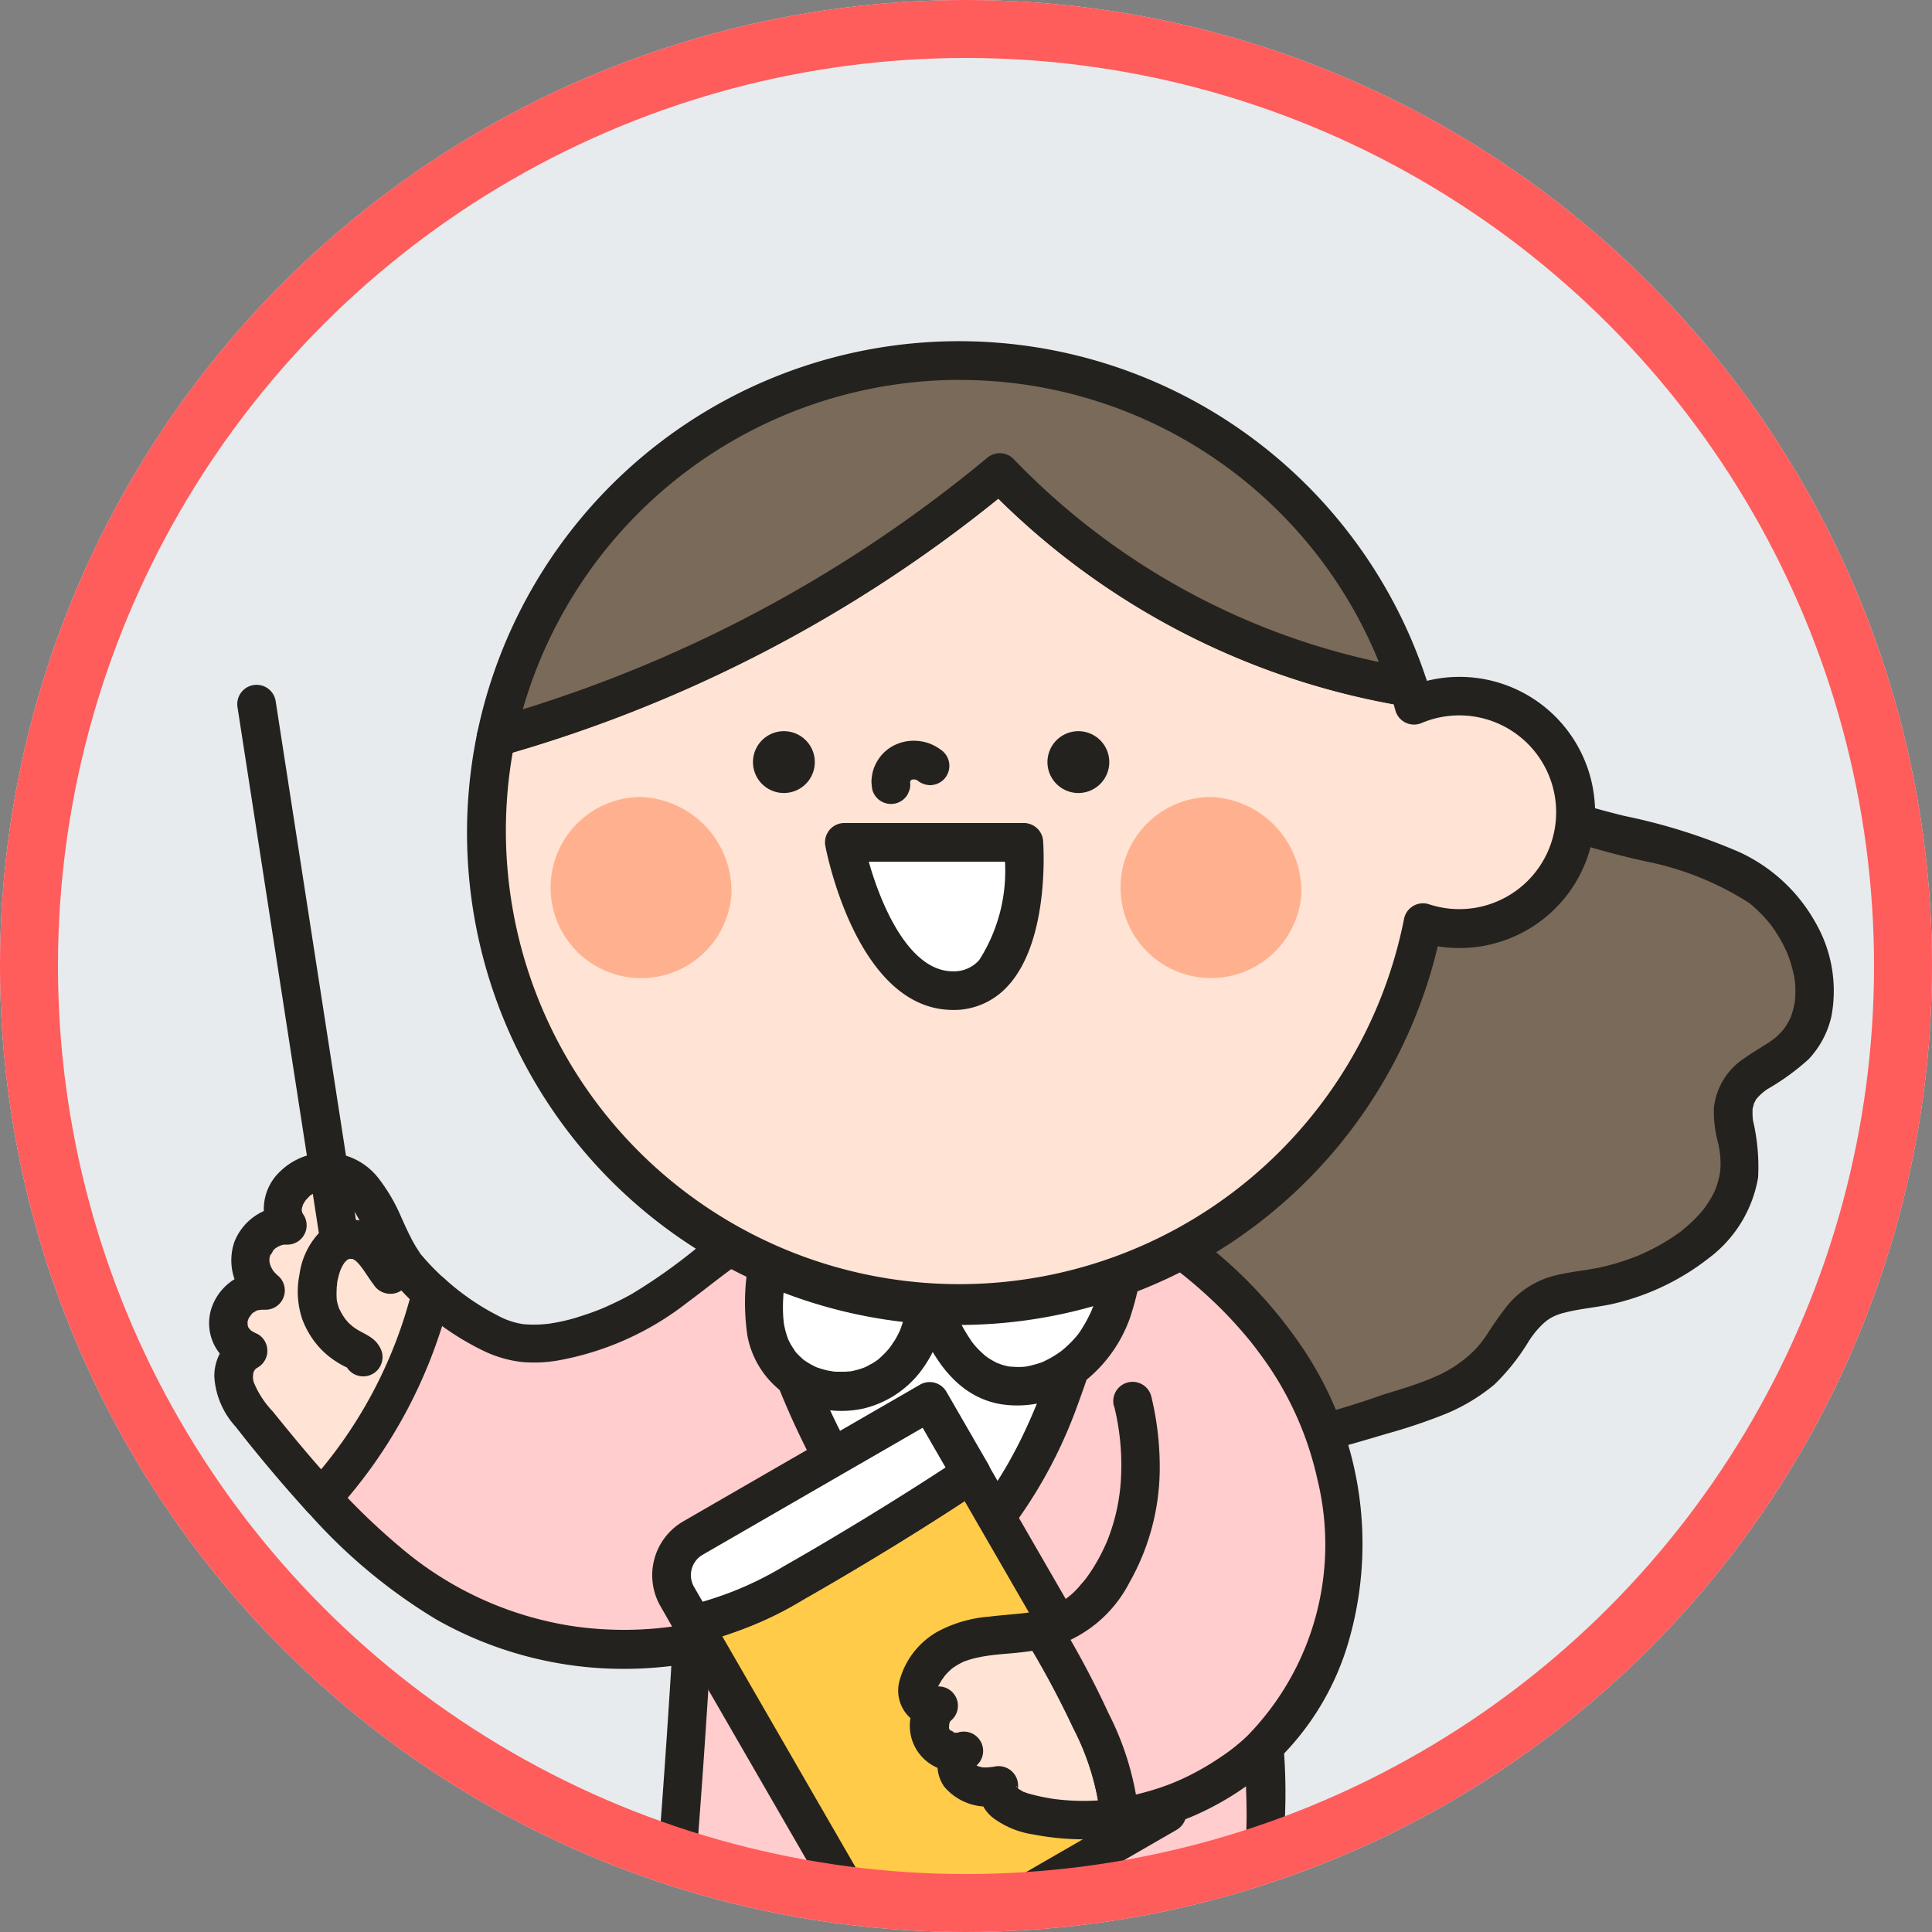 <svg id="profile." xmlns="http://www.w3.org/2000/svg" xmlns:xlink="http://www.w3.org/1999/xlink" width="50" height="50" viewBox="0 0 50 50">
  <rect x="0" y="0" width="50" height="50" fill="#808080" stroke="none"/>
  <defs>
    <clipPath id="clip-path">
      <circle id="SVGID" cx="24" cy="24" r="24" fill="none"/>
    </clipPath>
  </defs>
  <circle id="profile" cx="25" cy="25" r="25" fill="#e8ebed"/>
  <g id="그룹_878" data-name="그룹 878" transform="translate(1 1)">
    <g id="그룹_877" data-name="그룹 877" clip-path="url(#clip-path)">
      <g id="그룹_876" data-name="그룹 876" transform="translate(4.414 7.829)">
        <path id="패스_1786" data-name="패스 1786" d="M2873.747,1189.57a92.262,92.262,0,0,1,1.031,13.339,1.908,1.908,0,0,1-.146.907c-.311.592-1.2.82-1.3,1.479l5.932-.613a1.211,1.211,0,0,0,.7-.222,1.179,1.179,0,0,0,.3-.757l2.15-15.873c.022-.165-.206-.385-.229-.219" transform="translate(-2855.399 -1149.016)" fill="#24221e"/>
        <path id="패스_1787" data-name="패스 1787" d="M2871.915,1188.331q.5,3.351.757,6.748.129,1.718.193,3.44.032.853.048,1.706c.01.552.037,1.111.008,1.663a.463.463,0,0,1-.017.126,1.073,1.073,0,0,1-.055.185c0,.007-.044.069-.061.1,0,.008-.046.06-.009.014s-.018.019-.026.027a2.662,2.662,0,0,1-.224.211c-.037.031-.076.062-.115.092s.013-.01.018-.014l-.066.051a1.937,1.937,0,0,0-.869,1.115c-.052.286.131.669.482.633l5.075-.524c.417-.043.845-.063,1.257-.142a1.238,1.238,0,0,0,.94-.751,4.544,4.544,0,0,0,.213-1.133q.085-.625.17-1.251.685-5.055,1.37-10.11.192-1.416.384-2.832.047-.346.094-.691a1.876,1.876,0,0,0,.041-.763.777.777,0,0,0-.491-.52.555.555,0,0,0-.689.4.5.5,0,0,0,.965.266l-.032.073-.179.18.016-.01-.252.068a.421.421,0,0,1-.246-.093c-.013-.013-.061-.131-.05-.084.019.088.026-.2-.005-.082a1.384,1.384,0,0,0-.022.165q-.04.3-.081.593-.078.576-.156,1.153l-.317,2.338-.625,4.611q-.316,2.338-.634,4.676c-.1.763-.2,1.526-.31,2.288-.011.074-.022.147-.038.22-.007.032-.015.064-.024.1s-.042.119-.008.041a.786.786,0,0,1-.045.084c-.01.017-.058.065-.009.012-.005.006-.064.061-.018.018-.05.025-.061.032-.033.022l-.038.013a5.969,5.969,0,0,1-.981.127l-5.24.541.482.633c.007-.039.019-.076.026-.114.018-.083,0-.007-.008.014.009-.017.016-.034.026-.05s.07-.112.034-.06,0,0,.008-.009c.022-.024.043-.049.066-.072a2.261,2.261,0,0,1,.178-.162c.037-.031.075-.061.113-.091-.075.059.022-.017.048-.036a2.265,2.265,0,0,0,.877-1.057,2.7,2.7,0,0,0,.1-.852c0-.283,0-.566-.008-.849q-.011-.87-.04-1.739-.113-3.477-.487-6.939-.215-1.992-.515-3.974a.5.5,0,0,0-.615-.349.512.512,0,0,0-.349.615" transform="translate(-2854.049 -1147.645)" fill="#24221e"/>
        <path id="패스_1788" data-name="패스 1788" d="M2852.53,1185.24a92.263,92.263,0,0,1,1.031,13.339,1.909,1.909,0,0,1-.146.907c-.311.592-1.2.82-1.3,1.479l5.933-.613a1.212,1.212,0,0,0,.7-.222,1.177,1.177,0,0,0,.295-.756l2.15-15.874c.022-.165-.206-.384-.229-.219" transform="translate(-2839.84 -1145.841)" fill="#24221e"/>
        <path id="패스_1789" data-name="패스 1789" d="M2850.7,1184q.5,3.351.757,6.748.128,1.718.193,3.44.032.853.048,1.706c.01.552.037,1.111.008,1.663a.459.459,0,0,1-.017.126,1.079,1.079,0,0,1-.055.186c0,.007-.044.068-.061.1,0,.008-.046.061-.009.014s-.018.019-.026.027a2.705,2.705,0,0,1-.225.211c-.038.031-.076.061-.114.092l.018-.014-.067.051a1.935,1.935,0,0,0-.869,1.115c-.052.286.131.669.482.633l5.075-.524c.417-.043.845-.063,1.257-.142a1.237,1.237,0,0,0,.94-.751,4.534,4.534,0,0,0,.214-1.133l.17-1.251,1.37-10.11.384-2.832q.047-.346.094-.692a1.871,1.871,0,0,0,.041-.763.776.776,0,0,0-.491-.52.555.555,0,0,0-.689.4.5.5,0,0,0,.964.266l-.032.073-.179.179.016-.01-.253.068a.423.423,0,0,1-.245-.093c-.013-.013-.061-.131-.051-.084.019.088.026-.2-.005-.082a1.429,1.429,0,0,0-.022.165l-.08.593-.156,1.153-.317,2.338-.625,4.61-.634,4.677c-.1.763-.2,1.526-.31,2.288-.01.074-.022.147-.038.22-.007.032-.015.064-.024.1s-.042.119-.008.041a.756.756,0,0,1-.045.085c-.01.017-.058.065-.01.013-.005.006-.064.061-.018.018-.05.025-.061.032-.033.022l-.037.013a5.988,5.988,0,0,1-.981.128l-5.24.541.482.633c.007-.039.019-.076.027-.114.018-.083,0-.007-.009.013.009-.016.017-.034.026-.05s.07-.111.034-.06,0,0,.009-.009c.022-.024.043-.049.066-.072a2.226,2.226,0,0,1,.178-.162c.037-.031.075-.061.113-.09-.075.059.023-.017.048-.037a2.268,2.268,0,0,0,.877-1.057,2.7,2.7,0,0,0,.1-.852c0-.283,0-.566-.007-.849q-.012-.87-.04-1.739-.112-3.477-.487-6.939-.215-1.992-.515-3.974a.5.5,0,0,0-.615-.349.513.513,0,0,0-.349.615" transform="translate(-2838.491 -1144.469)" fill="#24221e"/>
        <path id="패스_1790" data-name="패스 1790" d="M2872.677,1060.455c2.3,3.156,4.828,6.487,8.522,7.75,1.626.556,3.433.689,4.863,1.642s2.185,3.248.871,4.356c-.473.4-1.168.615-1.374,1.2a3.16,3.16,0,0,0,.1,1.408c.232,1.938-1.983,3.253-3.914,3.54a3.279,3.279,0,0,0-1.262.341c-.546.337-.8.985-1.219,1.472a5.371,5.371,0,0,1-2.665,1.386,20.152,20.152,0,0,1-7.463,1.229,10.271,10.271,0,0,1-8.538-6.584" transform="translate(-2846.064 -1055.812)" fill="#7a6a59"/>
        <path id="패스_1791" data-name="패스 1791" d="M2870.855,1059.336a41.326,41.326,0,0,0,3.6,4.461,13.972,13.972,0,0,0,4.594,3.278,19.957,19.957,0,0,0,2.836.835,7.741,7.741,0,0,1,2.643,1.07c.077.053-.038-.036.034.026.038.033.077.064.114.1.075.068.147.138.216.211s.125.141.185.213-.025-.04.028.038c.029.042.059.083.088.125a3.829,3.829,0,0,1,.288.512l.027.059c.032.07-.028-.071,0,0,.015.04.031.08.046.121.033.093.063.188.089.284s.043.176.059.266c.008.044.014.121.006.031,0,.054.011.108.014.163,0,.081.006.161,0,.242,0,.046-.005.093-.009.139,0,.02,0,.039-.006.059,0-.039.013-.076,0-.016-.016.083-.033.165-.058.247-.013.044-.029.086-.043.129-.026.079.033-.061-.018.041a2.044,2.044,0,0,1-.126.22c-.022.034-.07.093-.015.027-.034.042-.069.082-.106.121s-.058.059-.088.087l-.063.055s-.062.05-.021.018-.061.043-.079.056c-.051.035-.1.069-.155.1-.169.109-.343.21-.506.328a1.761,1.761,0,0,0-.814,1.3,3.043,3.043,0,0,0,.1.869,2.4,2.4,0,0,1,.073.584q0,.073-.006.146c0,.02-.017.139-.007.077s-.014.069-.019.094c-.01.046-.022.092-.034.138a2.524,2.524,0,0,1-.085.248c.033-.082,0-.009-.016.028s-.049.1-.076.144c-.044.077-.092.152-.143.225-.011.016-.08.108-.047.066s-.008.009-.013.015l-.068.08a3.66,3.66,0,0,1-.4.39c-.039.033-.079.066-.119.1.066-.051-.017.011-.041.028q-.127.092-.261.176a5.515,5.515,0,0,1-.541.3l-.125.059c-.023.011-.156.067-.072.033q-.15.062-.3.116-.282.1-.572.174c-.446.114-.908.139-1.353.253a2.3,2.3,0,0,0-1.257.822c-.155.2-.294.4-.433.611a3,3,0,0,1-.362.478,3.247,3.247,0,0,1-1.074.72l-.1.043c.011,0,.051-.021,0,0l-.148.058q-.174.066-.351.125c-.226.076-.455.145-.684.214a21.642,21.642,0,0,1-6.629,1.25q-.4-.009-.8-.048l-.169-.019-.072-.009.012,0q-.168-.023-.335-.053a9.6,9.6,0,0,1-1.269-.316q-.3-.1-.594-.212l-.157-.063a.5.5,0,0,1-.059-.025c-.1-.046-.207-.092-.309-.141a10.44,10.44,0,0,1-1.146-.636q-.266-.17-.522-.357l-.137-.1-.058-.044c.008.006.05.039.005,0q-.134-.1-.265-.214a10.491,10.491,0,0,1-.952-.9q-.215-.231-.416-.474l-.107-.132c-.013-.016-.086-.11-.041-.052-.069-.09-.136-.181-.2-.273a9.8,9.8,0,0,1-.688-1.113q-.142-.268-.266-.545c-.023-.052-.046-.1-.068-.156.03.07-.016-.039-.024-.06-.042-.1-.083-.211-.122-.318a.513.513,0,0,0-.615-.349.5.5,0,0,0-.349.615,10.543,10.543,0,0,0,3.105,4.433,10.752,10.752,0,0,0,4.869,2.372,15.129,15.129,0,0,0,6.759-.558c.569-.153,1.134-.319,1.7-.487a14.323,14.323,0,0,0,1.416-.472,4.865,4.865,0,0,0,1.36-.8,5.575,5.575,0,0,0,.891-1.127c.032-.048.065-.1.1-.142l.044-.06c-.006.009-.039.049,0,0a2.331,2.331,0,0,1,.249-.266c.016-.015.109-.085.05-.044a1.581,1.581,0,0,1,.156-.1,1.33,1.33,0,0,1,.3-.112c.452-.121.926-.144,1.38-.26a6.309,6.309,0,0,0,2.372-1.155,3.3,3.3,0,0,0,1.279-2.085,5.238,5.238,0,0,0-.136-1.5c0,.012,0,.044,0-.015q0-.044-.007-.088c0-.048,0-.148,0-.166s.027-.1.032-.133c.01-.061,0-.011-.008.008.015-.034.034-.064.051-.1s.023-.037.035-.055c-.01.017-.063.069,0,0,.029-.032.058-.064.09-.095s.077-.069.117-.1-.005,0-.012.009l.074-.053a6.232,6.232,0,0,0,1.073-.778,2.4,2.4,0,0,0,.587-1.1,3.541,3.541,0,0,0-.416-2.446,4.323,4.323,0,0,0-1.961-1.812,15.055,15.055,0,0,0-2.976-.937c-.5-.124-.994-.255-1.478-.427a8.637,8.637,0,0,1-1.226-.544,12.1,12.1,0,0,1-2.242-1.544,20.1,20.1,0,0,1-2.029-2.045q-.479-.55-.932-1.123c-.3-.372-.528-.677-.827-1.077-.284-.379-.564-.762-.843-1.145a.515.515,0,0,0-.684-.179.5.5,0,0,0-.179.684" transform="translate(-2844.674 -1054.44)" fill="#24221e"/>
        <path id="패스_1792" data-name="패스 1792" d="M2872.175,1200.853c.325,1.4.606,2.811.805,4.235.008.055.012.086.024.181s.022.172.032.257q.032.259.06.518.057.526.1,1.054c.06.746.095,1.494.121,2.242q.047,1.355.095,2.71a.5.5,0,0,0,1,0c-.055-1.571-.082-3.145-.2-4.713a39.889,39.889,0,0,0-.556-4.291c-.152-.824-.329-1.644-.518-2.46a.5.5,0,0,0-.964.266" transform="translate(-2854.542 -1158.307)" fill="#fff"/>
        <path id="패스_1793" data-name="패스 1793" d="M2841.413,1135.914a38.2,38.2,0,0,0-1.708-11.74c-.438-1.412-.458-2.864-.975-4.242A29.9,29.9,0,0,0,2834.1,1121a21.042,21.042,0,0,1-2.988.453,8.827,8.827,0,0,0-3.128,1.156c-.925.576-1.718,1.349-2.664,1.891s-2.556,1.17-3.634.751a6.4,6.4,0,0,1-1.842-1.189,12.189,12.189,0,0,1-2.846,5.324,13.254,13.254,0,0,0,3.5,2.854,9.4,9.4,0,0,0,6.1.9q-.186,3.1-.433,6.208a119.388,119.388,0,0,0,13.653.66c2.073.01,1.579-2.513,1.6-4.091" transform="translate(-2814.091 -1099.428)" fill="#ffcdcd"/>
        <path id="패스_1794" data-name="패스 1794" d="M2840.551,1134.561a39.2,39.2,0,0,0-.485-6.543q-.252-1.592-.637-3.159-.185-.75-.4-1.492c-.147-.509-.311-1.011-.423-1.529a24.631,24.631,0,0,0-.755-3.391.519.519,0,0,0-.615-.349,32.127,32.127,0,0,0-4.174.921c-.34.1-.673.222-1.022.293a8.639,8.639,0,0,1-.966.131,14.541,14.541,0,0,0-2.116.313,9.451,9.451,0,0,0-1.969.721,10.472,10.472,0,0,0-1.682,1.1,14.242,14.242,0,0,1-1.635,1.153c-.226.128-.459.24-.7.348-.091.041-.037.017-.017.008l-.093.038c-.062.025-.126.05-.189.073-.145.054-.291.1-.439.147s-.314.086-.474.119l-.125.023c-.011,0-.138.023-.083.014s-.045.005-.057.007l-.123.011a3.025,3.025,0,0,1-.479,0l-.092-.01c.073.01.015,0-.025-.007a1.955,1.955,0,0,1-.2-.049,2.058,2.058,0,0,1-.4-.171c-.163-.083-.321-.174-.475-.272a6.365,6.365,0,0,1-.87-.661.505.505,0,0,0-.836.22,11.752,11.752,0,0,1-2.718,5.1.512.512,0,0,0,0,.707,14.21,14.21,0,0,0,3.323,2.779,9.825,9.825,0,0,0,4.252,1.264,10.141,10.141,0,0,0,2.506-.161l-.633-.482q-.187,3.106-.433,6.208c-.023.292.25.47.5.5,3.07.366,6.16.53,9.25.6q1.15.027,2.3.04c.739.009,1.488.049,2.226.014a1.971,1.971,0,0,0,1.326-.531,2.262,2.262,0,0,0,.573-1.134,14.467,14.467,0,0,0,.074-2.923.5.5,0,0,0-1,0c-.008.818.086,1.635,0,2.452-.01.091,0-.016,0-.029,0,.023-.007.045-.01.068-.008.05-.018.1-.028.15-.019.091-.042.181-.07.269-.013.04-.029.079-.042.119-.032.1.042-.08.009-.019-.01.018-.017.037-.025.055a2.489,2.489,0,0,1-.129.218c-.046.074.025-.029.025-.031a.23.23,0,0,1-.038.045c-.03.032-.06.064-.093.093-.014.013-.031.025-.044.038-.043.044.086-.051.031-.024-.04.019-.076.051-.115.072s-.123.052-.022.016c-.047.017-.093.034-.14.048s-.09.022-.135.032c-.018,0-.1.019-.024.006s-.03,0-.047,0c-.327.027-.663.006-.99,0l-1.117-.01q-1.118-.012-2.235-.036c-1.49-.033-2.98-.086-4.469-.172-1.685-.1-3.368-.238-5.045-.438l.5.5q.249-3.1.433-6.208a.506.506,0,0,0-.633-.482,9.12,9.12,0,0,1-2.008.137,8.849,8.849,0,0,1-.937-.087,8.947,8.947,0,0,1-4.485-2.057,17.207,17.207,0,0,1-1.677-1.618v.707a12.8,12.8,0,0,0,2.975-5.545l-.836.221a6.97,6.97,0,0,0,1.747,1.185,3.1,3.1,0,0,0,.95.27,3.632,3.632,0,0,0,.927-.037,7.614,7.614,0,0,0,3.347-1.493c.558-.412,1.09-.86,1.674-1.236a7.473,7.473,0,0,1,1.768-.836,9.634,9.634,0,0,1,1.975-.418,12.5,12.5,0,0,0,2.176-.314c.793-.226,1.572-.477,2.377-.658s1.616-.327,2.429-.462l-.615-.349a18.53,18.53,0,0,1,.675,2.994c.2,1.033.548,2.026.809,3.044a37.379,37.379,0,0,1,1.052,6.2q.15,1.8.129,3.608a.5.5,0,0,0,1,0" transform="translate(-2812.729 -1098.075)" fill="#24221e"/>
        <path id="패스_1795" data-name="패스 1795" d="M2812.558,1126.075c-.676-.846-.762-2.4-2.1-2.453-.7-.027-1.372.83-.958,1.4a.945.945,0,0,0-.928.65.993.993,0,0,0,.362,1.035.82.82,0,0,0-.455,1.562.788.788,0,0,0-.349.89,2.289,2.289,0,0,0,.515.885c.558.692,1.128,1.387,1.731,2.046a12.192,12.192,0,0,0,2.846-5.324,5.987,5.987,0,0,1-.662-.689" transform="translate(-2807.464 -1102.134)" fill="#ffe3d4"/>
        <path id="패스_1796" data-name="패스 1796" d="M2811.537,1124.378c.062.078.011.013-.016-.026s-.046-.07-.069-.105c-.051-.083-.1-.169-.143-.256-.087-.168-.164-.34-.242-.512a4.54,4.54,0,0,0-.6-1.03,1.71,1.71,0,0,0-2.534-.177,1.337,1.337,0,0,0-.247,1.658l.432-.752a1.456,1.456,0,0,0-1.378.929,1.476,1.476,0,0,0,.459,1.61l.353-.854a1.4,1.4,0,0,0-1.41.978,1.255,1.255,0,0,0,.7,1.516v-.863a1.245,1.245,0,0,0-.619,1.105,2.107,2.107,0,0,0,.549,1.283c.593.761,1.217,1.5,1.867,2.217a.5.5,0,0,0,.707,0,12.8,12.8,0,0,0,2.975-5.545.5.5,0,0,0-.129-.486,6.273,6.273,0,0,1-.662-.69.5.5,0,0,0-.707,0,.511.511,0,0,0,0,.707,6.268,6.268,0,0,0,.662.69l-.128-.486a11.752,11.752,0,0,1-2.718,5.1h.707c-.56-.613-1.089-1.252-1.612-1.9a2.411,2.411,0,0,1-.493-.76c0,.005-.027-.142-.019-.071s0-.05,0-.064.015-.131,0-.064.019-.062.018-.061c.01-.047.018-.044,0,0,0,0,.064-.111.027-.057s.032-.033.043-.044c-.058.058,0,0,.038-.016a.5.5,0,0,0,0-.863,1.188,1.188,0,0,1-.144-.073c-.021-.013-.042-.027-.062-.042.053.042.059.045.019.01-.09-.106.008.045-.029-.027-.01-.02-.048-.059-.047-.083q.043.108.016.033c-.006-.02-.012-.039-.016-.06-.01-.054-.009-.04,0,.042,0-.02,0-.041,0-.061s0-.041,0-.062q.007-.082-.007.041c-.01-.021.021-.083.026-.105.027-.114-.049.062,0-.011.023-.033.045-.073.066-.109-.069.118,0,.01.026-.021.015-.015.032-.03.048-.044-.054.04-.066.05-.036.028a.911.911,0,0,0,.1-.06c.049-.023.04-.02-.026.009.021-.008.044-.015.066-.022.04-.012.177-.015.045-.014.052,0,.1,0,.154,0a.5.5,0,0,0,.354-.853c-.032-.028-.063-.056-.094-.087s-.075-.087-.036-.035a.831.831,0,0,1-.067-.107c-.013-.024-.044-.1-.022-.04a.93.93,0,0,1-.033-.12c-.018-.083.005.111,0-.04,0-.086-.01.006,0-.044a.77.77,0,0,1,.034-.121c-.035.095.1-.131.038-.059.021-.023.043-.045.065-.067.091-.1-.034.016.027-.023.033-.022.067-.041.1-.059-.074.039.011,0,.032-.01a.757.757,0,0,1,.113-.027c-.089.012.025.006.053.007a.5.5,0,0,0,.432-.753c-.023-.034-.043-.069-.063-.1.041.072.018.015,0-.028,0,.01,0,.09.005.038a.268.268,0,0,0,0-.077c-.01-.047,0,.023-.008.037.006-.025.01-.051.017-.076.011-.043.044-.105,0-.03.019-.036.037-.073.058-.108s.074-.1.019-.034c.032-.038.067-.072.1-.108.015-.015.031-.028.048-.043-.068.06-.019.012,0,0l.11-.066c.074-.047-.049.006.036-.017.023-.006.151-.043.1-.031s.056,0,.08,0c.042,0,.084.007.126.008.058,0-.026,0-.033,0,.025.006.051.009.077.015.043.01.084.023.127.036.018.005.034.013.052.018,0,0-.083-.043-.037-.015.03.018.063.031.093.049s.059.037.088.055c.093.062-.037-.04.02.017s.107.1.157.159c.066.073-.007-.015.009.008s.049.067.072.1a5.939,5.939,0,0,1,.434.844,4.842,4.842,0,0,0,.587,1.015.5.5,0,0,0,.707,0,.513.513,0,0,0,0-.707" transform="translate(-2806.09 -1100.791)" fill="#24221e"/>
        <path id="패스_1797" data-name="패스 1797" d="M2860.226,1132.594a19.7,19.7,0,0,0,2.792,6.11,2.119,2.119,0,0,0,.929.873c.775.285,1.577-.341,2.09-.988,1.573-1.982,2.249-4.509,2.886-6.958" transform="translate(-2845.79 -1108.007)" fill="#fff"/>
        <path id="패스_1798" data-name="패스 1798" d="M2858.372,1131.364a20.514,20.514,0,0,0,1.348,3.643q.411.854.9,1.666a8.083,8.083,0,0,0,1.094,1.554,1.765,1.765,0,0,0,1.781.478,3.21,3.21,0,0,0,1.49-1.084,12.256,12.256,0,0,0,1.844-3.275,33.794,33.794,0,0,0,1.2-3.945.5.5,0,1,0-.964-.266c-.289,1.111-.582,2.224-.966,3.307a14.28,14.28,0,0,1-.628,1.526,11.306,11.306,0,0,1-.84,1.46,4.143,4.143,0,0,1-1.01,1.111c-.059.039-.12.076-.182.11l-.07.036c-.009,0-.106.047-.058.028s-.037.011-.036.011c-.032.01-.064.021-.1.03s-.065.016-.1.023-.068.006-.014,0a1.292,1.292,0,0,1-.2,0c.086.008-.066-.017-.09-.025s-.11-.039-.062-.019-.034-.018-.033-.018c-.03-.017-.06-.033-.088-.051-.01-.006-.107-.076-.073-.05a2.376,2.376,0,0,1-.432-.508q-.251-.364-.484-.74-.477-.767-.882-1.575a19.029,19.029,0,0,1-1.391-3.7.5.5,0,1,0-.964.266" transform="translate(-2844.417 -1106.644)" fill="#24221e"/>
        <path id="패스_1799" data-name="패스 1799" d="M2860.224,1152.953c-1.425.957-3.229,2.053-4.6,2.83a8.316,8.316,0,0,1-2.609,1.053l4.637,8.031a1.109,1.109,0,0,0,1.515.406l6.126-3.537Z" transform="translate(-2840.503 -1123.643)" fill="#ffcb48"/>
        <path id="패스_1800" data-name="패스 1800" d="M2857.242,1164.547a1.61,1.61,0,0,1-1.4-.8l-4.637-8.031a.5.5,0,0,1,.348-.743,7.882,7.882,0,0,0,2.448-1c1.2-.679,3.023-1.774,4.565-2.81a.5.5,0,0,1,.712.165l5.071,8.784a.5.5,0,0,1-.183.683l-6.126,3.537a1.6,1.6,0,0,1-.8.215m-4.832-8.756,4.3,7.451a.609.609,0,0,0,.832.223l5.693-3.287-4.555-7.89c-1.46.959-3.085,1.93-4.183,2.554a10.305,10.305,0,0,1-2.089.948" transform="translate(-2839.128 -1122.269)" fill="#24221e"/>
        <path id="패스_1801" data-name="패스 1801" d="M2858.706,1147.82l-1.078-1.867-6.125,3.537a1.109,1.109,0,0,0-.406,1.515l.4.7a8.316,8.316,0,0,0,2.609-1.053c1.368-.777,3.172-1.873,4.6-2.83" transform="translate(-2838.985 -1118.51)" fill="#fff"/>
        <path id="패스_1802" data-name="패스 1802" d="M2850.126,1150.828a.5.5,0,0,1-.433-.25l-.4-.7a1.611,1.611,0,0,1,.589-2.2l6.126-3.537a.5.5,0,0,1,.683.183l1.078,1.866a.5.5,0,0,1-.154.665c-1.565,1.052-3.417,2.162-4.629,2.85a8.78,8.78,0,0,1-2.771,1.111.519.519,0,0,1-.085.007m5.946-5.567-5.693,3.287a.609.609,0,0,0-.223.832l.221.383a8.732,8.732,0,0,0,2.111-.923c1.1-.623,2.724-1.6,4.177-2.551Z" transform="translate(-2837.612 -1117.135)" fill="#24221e"/>
        <path id="패스_1803" data-name="패스 1803" d="M2860.068,1129.083a3.612,3.612,0,0,0,.229,2.688,2.059,2.059,0,0,0,2.626.546,2.523,2.523,0,0,0,1.173-2.511,3.661,3.661,0,0,0,1.742,2.508,2.418,2.418,0,0,0,2.761-1.138,6.032,6.032,0,0,0,.695-3.124" transform="translate(-2845.568 -1105.383)" fill="#fff"/>
        <path id="패스_1804" data-name="패스 1804" d="M2858.221,1127.574a5.808,5.808,0,0,0-.086,2.189,2.37,2.37,0,0,0,1.125,1.592,2.681,2.681,0,0,0,1.891.272,2.635,2.635,0,0,0,1.575-1.114,3.069,3.069,0,0,0,.5-2.083l-.982.133c.4,1.22,1.019,2.714,2.452,2.956a2.741,2.741,0,0,0,1.986-.461,3.653,3.653,0,0,0,1.354-1.782,7.772,7.772,0,0,0,.389-2.6.5.5,0,0,0-.5-.5.51.51,0,0,0-.5.5,7.528,7.528,0,0,1-.223,1.933,4.435,4.435,0,0,1-.151.454,1.792,1.792,0,0,1-.074.163c-.037.076-.077.151-.12.224s-.08.133-.125.2c-.012.017-.072.1-.022.034-.02.025-.04.05-.061.075a2.853,2.853,0,0,1-.306.31c-.024.021-.049.042-.074.063.059-.048,0,0-.014.011-.059.042-.118.083-.18.121s-.124.074-.188.106l-.086.042c-.094.046.052-.014-.055.024a2.774,2.774,0,0,1-.361.1l-.091.016c.1-.015,0,0-.028,0a1.889,1.889,0,0,1-.231,0l-.092-.006c-.086-.007.114.028-.028,0-.061-.014-.122-.026-.181-.044-.03-.009-.183-.07-.1-.032a1.9,1.9,0,0,1-.2-.106l-.076-.048s-.114-.083-.058-.04-.026-.023-.036-.031l-.066-.06c-.049-.046-.1-.094-.142-.144-.021-.022-.04-.045-.06-.068-.005-.006-.093-.122-.034-.042a4.507,4.507,0,0,1-.458-.818c-.006-.013-.037-.088-.006-.013-.016-.037-.03-.074-.045-.111q-.044-.112-.085-.224c-.057-.155-.109-.312-.161-.47a.5.5,0,0,0-.549-.358.492.492,0,0,0-.433.491,2.737,2.737,0,0,1,.023.379c0,.064,0,.127-.01.19,0,.031-.006.063-.01.095.01-.074,0,0-.008.032a2.682,2.682,0,0,1-.089.346c-.006.017-.07.188-.034.1-.027.066-.06.129-.093.192s-.062.11-.1.163l-.052.079c-.007.01-.064.089-.03.044s-.027.032-.034.041c-.021.024-.041.047-.062.07q-.072.078-.15.149l-.071.061c.016-.014.07-.048-.011.008-.052.036-.1.071-.158.1s-.092.052-.14.075c-.013.006-.1.043-.042.02s-.054.018-.065.022a2.145,2.145,0,0,1-.346.084c.107-.017-.062,0-.089,0-.067,0-.134,0-.2,0s-.1-.007-.156-.012c.1.01-.054-.012-.087-.019-.058-.013-.115-.028-.172-.045l-.084-.028c-.011,0-.122-.05-.063-.024s-.028-.014-.041-.021l-.078-.041c-.052-.029-.1-.06-.149-.092-.011-.008-.085-.063-.038-.026s-.013-.012-.018-.016c-.053-.05-.108-.1-.157-.153-.02-.022-.039-.044-.057-.067.014.018.046.073,0-.006-.032-.052-.067-.1-.1-.157-.017-.03-.032-.061-.048-.093-.039-.077.021.056-.012-.023a1.965,1.965,0,0,1-.073-.221c-.021-.075-.036-.152-.05-.229s.006.064,0-.023q-.008-.066-.012-.131a3.976,3.976,0,0,1,0-.482,6.363,6.363,0,0,1,.121-.943.5.5,0,1,0-.964-.266" transform="translate(-2844.203 -1104.007)" fill="#24221e"/>
        <path id="패스_1805" data-name="패스 1805" d="M2811.747,1093.11a.5.5,0,0,1-.494-.424l-2.425-15.674a.5.5,0,1,1,.988-.153l2.425,15.674a.5.5,0,0,1-.495.576" transform="translate(-2808.094 -1067.531)" fill="#24221e"/>
        <path id="패스_1806" data-name="패스 1806" d="M2818.458,1131.074c-.224-.289-.484-.828-.866-.9-.891-.167-1.148,1.182-.98,1.784a1.686,1.686,0,0,0,.907,1.064.4.4,0,0,1,.221.166" transform="translate(-2813.771 -1106.929)" fill="#ffe3d4"/>
        <path id="패스_1807" data-name="패스 1807" d="M2817.519,1129.456c-.282-.371-.5-.84-.944-1.048a1.185,1.185,0,0,0-1.347.25,1.955,1.955,0,0,0-.49,1.051,2.247,2.247,0,0,0,.071,1.167,2.272,2.272,0,0,0,.525.816,2.3,2.3,0,0,0,.384.3,1.817,1.817,0,0,0,.178.1c.024.012.05.025.075.035.079.032-.011-.011-.032-.048a.5.5,0,1,0,.864-.5c-.141-.246-.377-.311-.6-.453-.024-.015-.108-.079-.045-.027-.041-.033-.08-.068-.118-.1s-.063-.064-.093-.1c-.009-.01-.067-.083-.032-.037s-.022-.033-.027-.041c-.029-.044-.056-.089-.081-.135-.014-.026-.06-.121-.026-.043a1.275,1.275,0,0,1-.075-.24c0-.019-.022-.13-.008-.035s0-.023,0-.043a2,2,0,0,1,0-.206c0-.031,0-.062.005-.092s.016-.146,0-.058.008-.042.011-.059c.007-.037.015-.073.024-.109a1.911,1.911,0,0,1,.06-.2.278.278,0,0,0,.022-.058s-.045.093-.02.049.035-.073.055-.108.031-.05.047-.075c.061-.1-.056.053,0,0,.02-.019.039-.041.059-.06,0,0,.042-.035.042-.036,0,.017-.1.059-.035.03.019-.009.121-.059.037-.025s.012,0,.031-.006c.1-.037-.086,0-.006,0a.6.6,0,0,0,.123,0s-.112-.009-.051,0c.012,0,.093.026.024,0s.1.076.046.029.063.063.078.08c.032.035.063.072.093.108-.065-.08.028.04.046.066.031.045.062.091.093.136.055.082.11.165.171.244a.513.513,0,0,0,.684.179.505.505,0,0,0,.179-.684" transform="translate(-2812.4 -1105.563)" fill="#24221e"/>
        <path id="패스_1808" data-name="패스 1808" d="M2878.054,1168.089c-1.1.225-2.377-.017-3.051,1.069a.859.859,0,0,0-.163.648c.058.222.345.384.527.245a.683.683,0,0,0,.651,1.173.486.486,0,0,0,.025.773,1.123,1.123,0,0,0,.884.12c-.112.329.285.6.62.69a5.988,5.988,0,0,0,2.519.14,6.618,6.618,0,0,0-.68-2.35,23.493,23.493,0,0,0-1.332-2.506" transform="translate(-2856.494 -1134.743)" fill="#ffe3d4"/>
        <path id="패스_1809" data-name="패스 1809" d="M2876.559,1166.238c-.058.011-.116.022-.175.032l-.088.014q.088-.011,0,0c-.1.012-.209.024-.314.033-.223.021-.447.039-.67.067a3.356,3.356,0,0,0-1.352.4,2.081,2.081,0,0,0-.973,1.3.957.957,0,0,0,.373.99.808.808,0,0,0,.9.043l-.606-.785a1.182,1.182,0,0,0,1.137,2.008l-.385-.914a.966.966,0,0,0-.248,1.362,1.453,1.453,0,0,0,1.542.445l-.615-.615a.93.93,0,0,0,.339.977,2.292,2.292,0,0,0,1.022.423,6.887,6.887,0,0,0,2.393.045.5.5,0,0,0,.367-.482,7.488,7.488,0,0,0-.788-2.689,23.872,23.872,0,0,0-1.292-2.42.5.5,0,0,0-.864.5,23.785,23.785,0,0,1,1.239,2.306,6.573,6.573,0,0,1,.7,2.3l.367-.482a5.867,5.867,0,0,1-1.617,0q-.215-.034-.425-.085c-.071-.017-.141-.034-.21-.055-.018-.005-.151-.056-.11-.036s-.089-.052-.1-.061c-.048-.033-.051-.034-.009,0a.574.574,0,0,1-.048-.044q-.037-.04.01.021a.469.469,0,0,1-.041-.069c.06.02,0,.224.033.116a.506.506,0,0,0-.615-.615c-.061.01-.067.011-.02.005-.034,0-.069.007-.1.009a1.191,1.191,0,0,1-.207,0c.086.01-.092-.027-.112-.036q.066.024-.014-.017.051.045.017.011t.016.028a.545.545,0,0,1-.039-.067q.036.09.009.01t0,.019a.478.478,0,0,1,0-.075c-.011.071-.009.08,0,.026a.175.175,0,0,1-.058.1q.058-.056-.015.01a.5.5,0,0,0-.385-.914.647.647,0,0,1-.086.021q.089-.014,0-.009c-.06,0-.059,0,0,0a.783.783,0,0,1-.086-.025c.119.043-.1-.087-.01-.006a.713.713,0,0,1-.063-.063c.032.043.033.04,0-.008q.026.079,0,0c-.012-.058-.015-.058-.008,0,0-.036.022-.192,0-.089a.7.7,0,0,1,.024-.086q-.034.076,0,0c.032-.048.031-.05,0-.007a.619.619,0,0,1,.064-.062.5.5,0,0,0-.606-.785c-.056.031-.043.032.039,0a.143.143,0,0,1,.129-.007c-.088-.011.047.043-.026-.013.033.026.072.106.044.028l.021.044c0,.031,0,.028,0-.006s0-.037,0-.006a.676.676,0,0,1,.024-.083.218.218,0,0,1,.031-.067c.027-.048.055-.1.085-.143,0,0,.094-.126.036-.054a1.674,1.674,0,0,1,.188-.2c.009-.008.1-.081.05-.043s.06-.038.072-.046a2.313,2.313,0,0,1,.2-.11c.119-.059-.091.026.036-.014.04-.013.08-.028.121-.041a3.384,3.384,0,0,1,.463-.1c.036-.006.132-.018.042-.007l.133-.016c.089-.01.178-.018.268-.027a10.691,10.691,0,0,0,1.113-.14.5.5,0,0,0,.349-.615.51.51,0,0,0-.615-.349" transform="translate(-2855.132 -1133.374)" fill="#24221e"/>
        <path id="패스_1810" data-name="패스 1810" d="M2889.282,1134.717a6.231,6.231,0,0,1-.186,3.769,3.3,3.3,0,0,1-2.069,2.13l-.087.017a23.524,23.524,0,0,1,1.331,2.506,6.624,6.624,0,0,1,.68,2.35,6.763,6.763,0,0,0,4.7-3.022,8.094,8.094,0,0,0,.708-6.559,10.285,10.285,0,0,0-4.022-5.259" transform="translate(-2865.38 -1107.287)" fill="#ffcdcd"/>
        <path id="패스_1811" data-name="패스 1811" d="M2887.432,1133.466a6.318,6.318,0,0,1,.182,1.743,5.073,5.073,0,0,1-.357,1.732l-.029.071q.03-.07-.006.011c-.027.058-.053.116-.081.174q-.085.175-.184.343c-.066.113-.137.222-.213.328l-.058.079c.029-.037.025-.032-.012.014s-.073.087-.111.129a1.881,1.881,0,0,1-1.125.676.5.5,0,0,0-.3.734,23.836,23.836,0,0,1,1.239,2.306,6.568,6.568,0,0,1,.7,2.3.51.51,0,0,0,.633.482,7.473,7.473,0,0,0,3.517-1.574,7,7,0,0,0,2.207-3.242,9.064,9.064,0,0,0-1.116-7.8,11.907,11.907,0,0,0-3.1-3.14.5.5,0,0,0-.684.179.511.511,0,0,0,.179.684c.271.191.437.317.673.513s.464.4.684.612.417.421.613.643c.21.239.365.432.524.651a8.452,8.452,0,0,1,1.483,3.237,7.079,7.079,0,0,1-1.82,6.656,5.007,5.007,0,0,1-.7.553,6.988,6.988,0,0,1-.866.5,5.755,5.755,0,0,1-.86.335,7.012,7.012,0,0,1-1,.229l.633.482a7.491,7.491,0,0,0-.788-2.688A23.823,23.823,0,0,0,2886,1139l-.3.734a3.334,3.334,0,0,0,2.129-1.707,6.021,6.021,0,0,0,.783-2.962,7.767,7.767,0,0,0-.221-1.862.5.5,0,0,0-.964.266" transform="translate(-2864.012 -1105.903)" fill="#24221e"/>
        <path id="패스_1812" data-name="패스 1812" d="M2858.171,1061.575a2.994,2.994,0,0,0-1.173.238q-.066-.237-.142-.47a19.011,19.011,0,0,1-10.582-5.56,35.339,35.339,0,0,1-13.035,6.853,12.234,12.234,0,1,0,23.991,4.8,3.008,3.008,0,1,0,.941-5.864" transform="translate(-2825.815 -1052.385)" fill="#ffe3d4"/>
        <path id="패스_1813" data-name="패스 1813" d="M2843.845,1076.476a12.743,12.743,0,0,1-12.47-15.316.5.5,0,0,1,.354-.38,34.976,34.976,0,0,0,12.85-6.756.5.5,0,0,1,.683.039,18.464,18.464,0,0,0,10.3,5.412.5.5,0,0,1,.389.327,3.509,3.509,0,1,1,.284,6.869,12.745,12.745,0,0,1-12.392,9.8m-11.548-14.819a11.734,11.734,0,0,0,23.067,4.312.5.5,0,0,1,.648-.38,2.507,2.507,0,1,0-.194-4.691.5.5,0,0,1-.677-.325c-.015-.055-.031-.11-.047-.165a19.5,19.5,0,0,1-10.231-5.322,36.016,36.016,0,0,1-12.566,6.572" transform="translate(-2824.44 -1051.01)" fill="#24221e"/>
        <path id="패스_1814" data-name="패스 1814" d="M2845.914,1044.917a12.237,12.237,0,0,0-11.98,9.751,35.345,35.345,0,0,0,13.035-6.854,19.006,19.006,0,0,0,10.582,5.56,12.236,12.236,0,0,0-11.636-8.458" transform="translate(-2826.508 -1044.417)" fill="#7a6a59"/>
        <path id="패스_1815" data-name="패스 1815" d="M2832.558,1053.793a.5.5,0,0,1-.49-.6,12.735,12.735,0,0,1,24.583-1.346.5.5,0,0,1-.558.647,19.507,19.507,0,0,1-10.537-5.375,36.012,36.012,0,0,1-12.863,6.657.5.5,0,0,1-.135.019m11.98-9.751a11.777,11.777,0,0,0-11.289,8.526,34.978,34.978,0,0,0,12.023-6.512.5.5,0,0,1,.683.039,18.428,18.428,0,0,0,9.449,5.249,11.7,11.7,0,0,0-10.866-7.3" transform="translate(-2825.133 -1043.042)" fill="#24221e"/>
        <path id="패스_1816" data-name="패스 1816" d="M2860.454,1081.691a.8.8,0,1,1-.8-.8.8.8,0,0,1,.8.8" transform="translate(-2844.781 -1070.797)" fill="#24221e"/>
        <path id="패스_1817" data-name="패스 1817" d="M2889.031,1081.691a.8.8,0,1,1-.8-.8.8.8,0,0,1,.8.8" transform="translate(-2865.737 -1070.797)" fill="#24221e"/>
        <path id="패스_1818" data-name="패스 1818" d="M2843.924,1089.821a2.344,2.344,0,1,1-2.335-2.54,2.444,2.444,0,0,1,2.335,2.54" transform="translate(-2830.409 -1075.484)" fill="#ffb18f"/>
        <path id="패스_1819" data-name="패스 1819" d="M2899.232,1089.821a2.343,2.343,0,1,1-2.335-2.54,2.444,2.444,0,0,1,2.335,2.54" transform="translate(-2870.969 -1075.484)" fill="#ffb18f"/>
        <path id="패스_1820" data-name="패스 1820" d="M2872.227,1082.11a1.243,1.243,0,0,0-.371-.222,1.147,1.147,0,0,0-.306-.066,1.125,1.125,0,0,0-.62.122,1.044,1.044,0,0,0-.438.428,1,1,0,0,0-.108.28,1.315,1.315,0,0,0-.027.216,1.411,1.411,0,0,0,.023.217.5.5,0,0,0,.23.3.5.5,0,0,0,.684-.179l.05-.119a.506.506,0,0,0,0-.266.132.132,0,0,0,0-.014c.006.044.012.089.018.133a.529.529,0,0,1,0-.126c-.006.044-.012.089-.018.133a.58.58,0,0,1,.037-.136l-.051.119a.63.63,0,0,1,.08-.136l-.078.1a.645.645,0,0,1,.1-.1l-.1.079a.652.652,0,0,1,.128-.075l-.12.051a.676.676,0,0,1,.159-.042l-.133.018a.737.737,0,0,1,.181,0l-.133-.018a.7.7,0,0,1,.174.048l-.119-.05a.66.66,0,0,1,.127.075l-.1-.078.023.019a.537.537,0,0,0,.354.146.511.511,0,0,0,.354-.146.5.5,0,0,0,.146-.354.493.493,0,0,0-.146-.354" transform="translate(-2853.218 -1071.476)" fill="#24221e"/>
        <path id="패스_1821" data-name="패스 1821" d="M2867.731,1091.683h4.647s.256,3.837-1.833,3.837-2.814-3.837-2.814-3.837" transform="translate(-2851.293 -1078.712)" fill="#fff"/>
        <path id="패스_1822" data-name="패스 1822" d="M2869.169,1094.645c-2.475,0-3.272-4.071-3.305-4.244a.5.5,0,0,1,.491-.593H2871a.5.5,0,0,1,.5.467c.018.265.142,2.622-.924,3.762a1.884,1.884,0,0,1-1.408.609m-2.18-3.837c.317,1.126,1.042,2.837,2.18,2.837a.872.872,0,0,0,.678-.292,4.28,4.28,0,0,0,.667-2.545Z" transform="translate(-2849.918 -1077.337)" fill="#24221e"/>
      </g>
    </g>
  </g>
  <g id="profile-2" data-name="profile" fill="none" stroke="#ff5c5c" stroke-width="1.5">
    <circle cx="25" cy="25" r="25" stroke="none"/>
    <circle cx="25" cy="25" r="24.25" fill="none"/>
  </g>
</svg>
